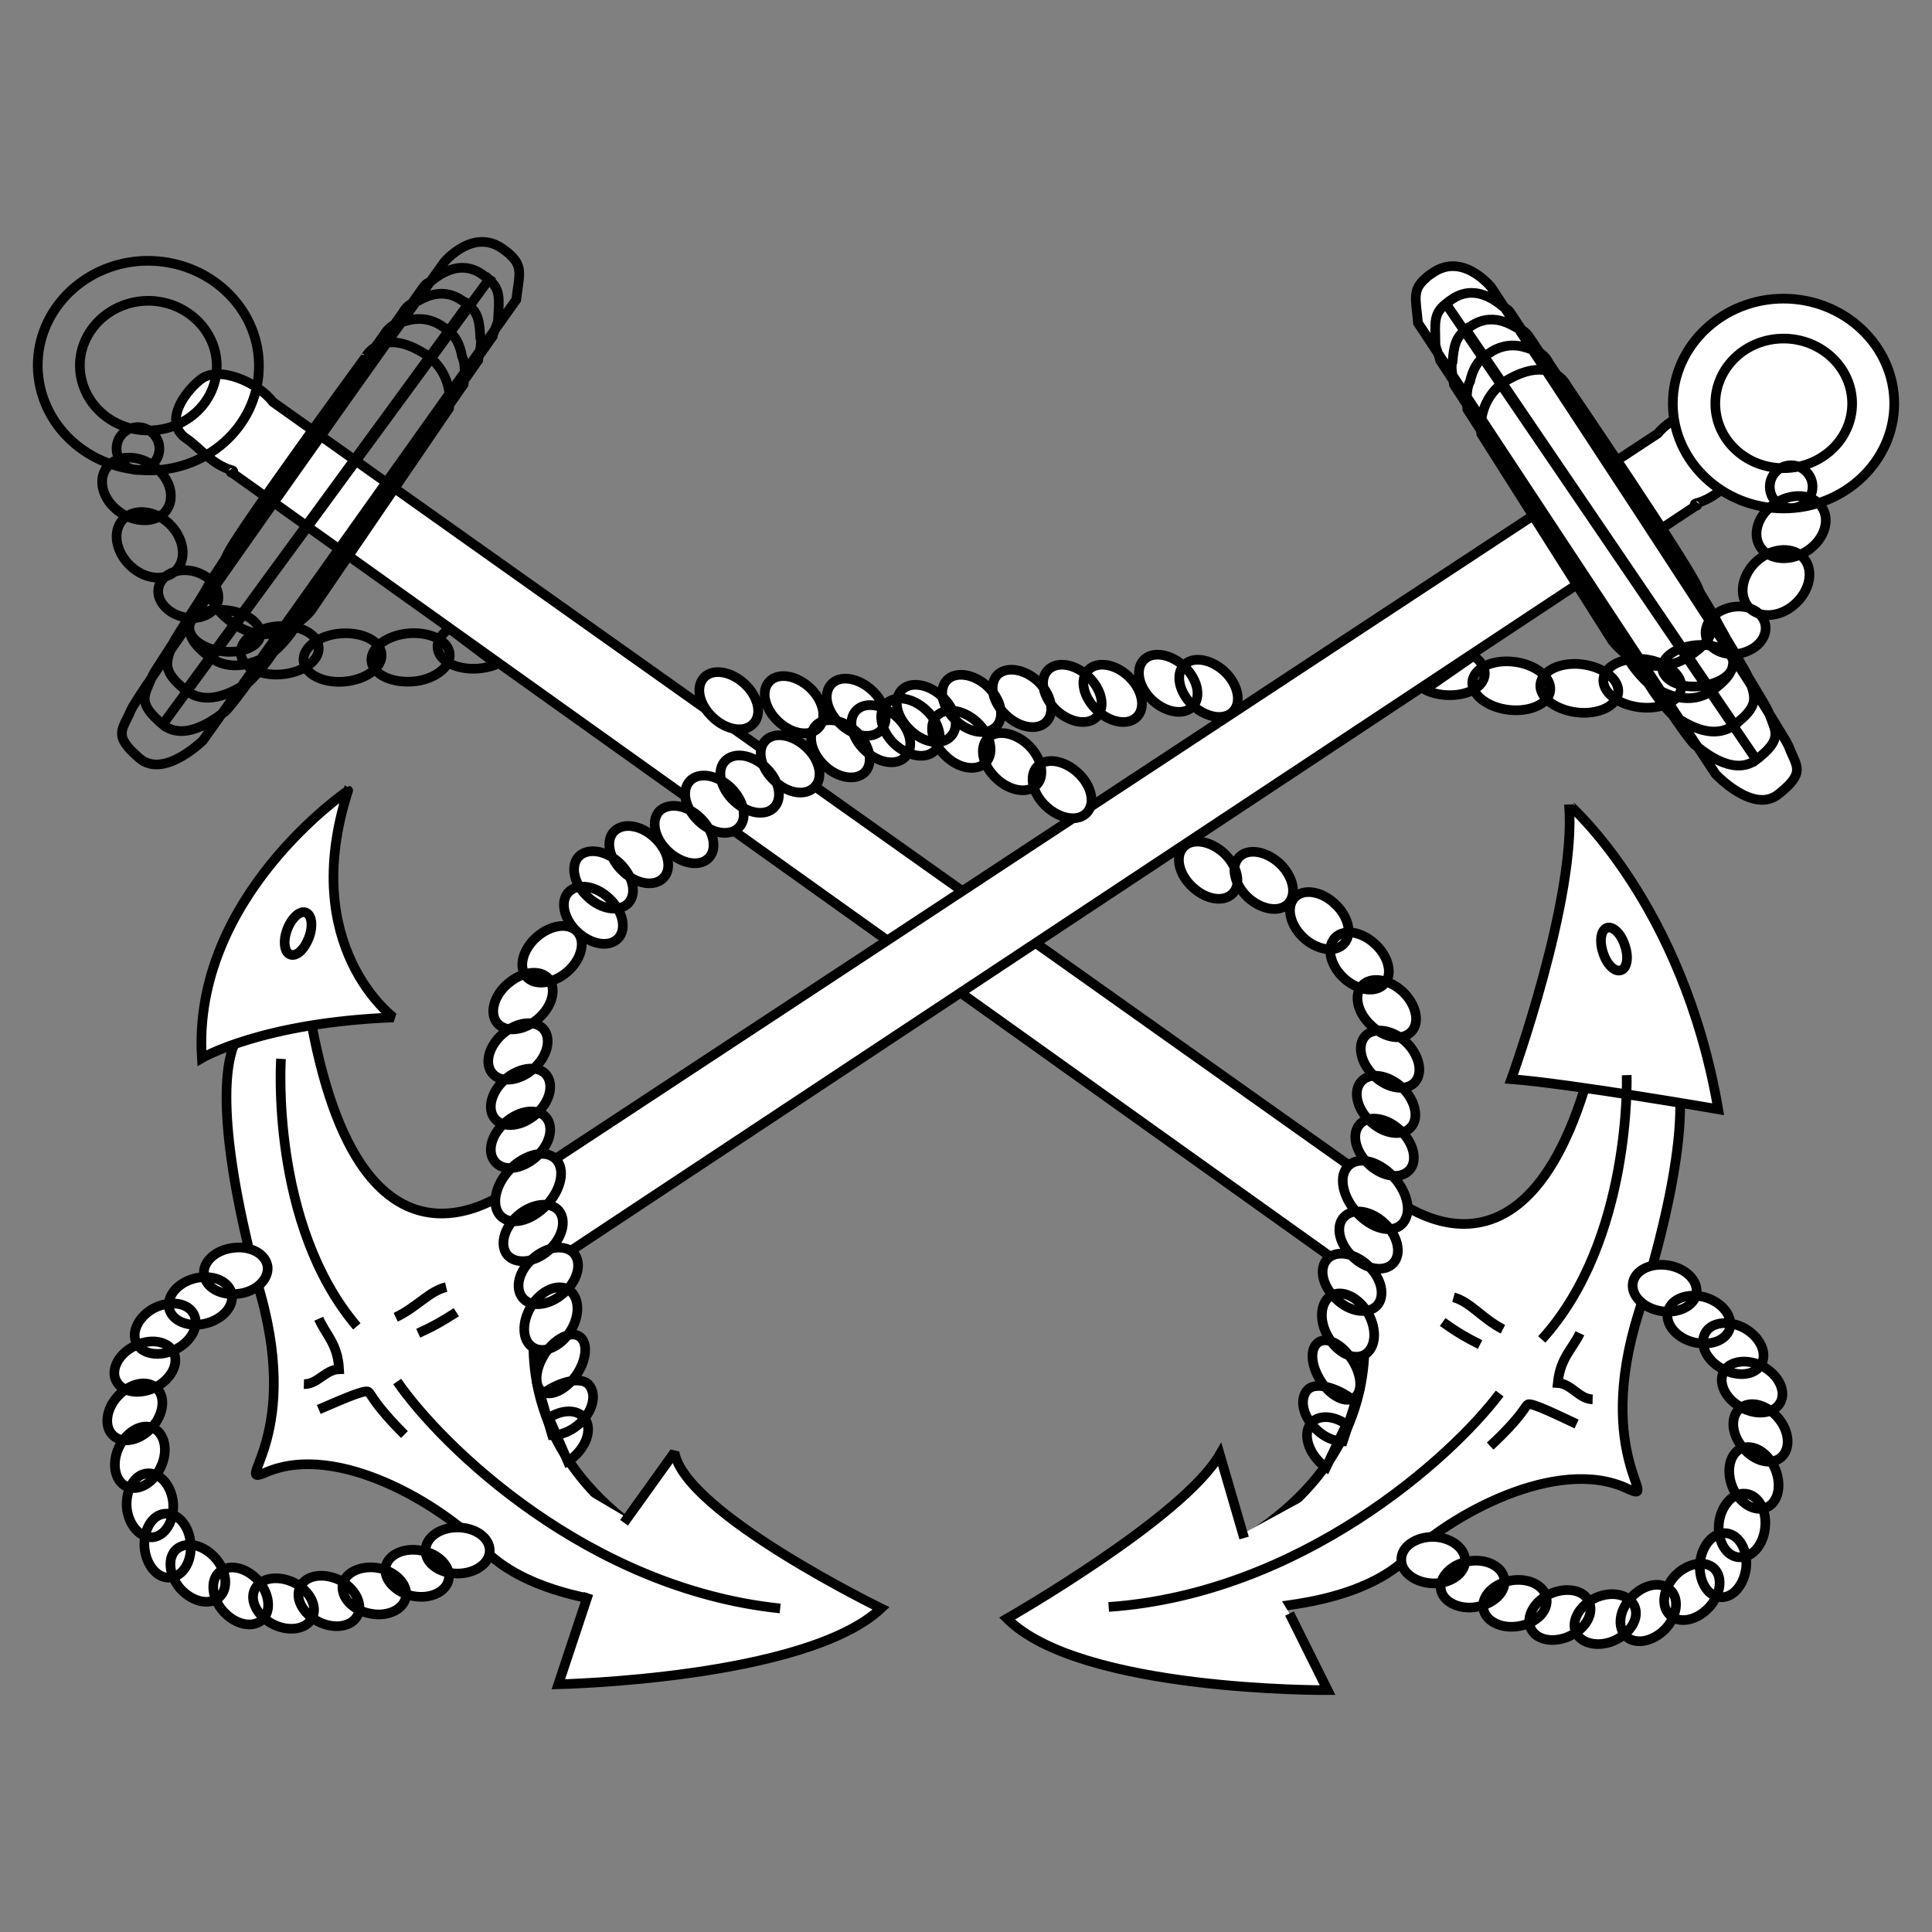 <?xml version="1.0" encoding="utf-8"?>
<!-- Generator: Adobe Illustrator 16.0.0, SVG Export Plug-In . SVG Version: 6.00 Build 0)  -->
<!DOCTYPE svg PUBLIC "-//W3C//DTD SVG 1.1//EN" "http://www.w3.org/Graphics/SVG/1.1/DTD/svg11.dtd">
<svg version="1.1" id="Layer_1" xmlns="http://www.w3.org/2000/svg" xmlns:xlink="http://www.w3.org/1999/xlink" x="0px" y="0px"
	 width="100px" height="100px" viewBox="0 0 100 100" enable-background="new 0 0 100 100" xml:space="preserve">
<rect x="0" y="0" width="100" height="100" fill="#808080" stroke="none"/>
<path fill="#FFFFFF" stroke="#000000" stroke-width="0.5" stroke-miterlimit="2.613" d="M86.585,54.805
	c0.714,1.596,0.582,5.637-1.767,13.135c-2.35,7.496,1.222,9.957-0.582,9.111c-3.664-1.729-9.264,1.447-11.35,3.533
	c-4.341,4.283-16.273,2.292-16.273,2.292c18.453-4.829,13.38-17.024,13.38-17.024l-58.079-41.45
	c0.094,0.188,0.244-0.019,0.113-0.057c-1.052-0.281-1.691-1.183-2.368-1.635c-1.184-0.789-0.226-2.311,0.714-3.063
	c0.939-0.751,2.969,0.132,3.758,1.165L71.46,61.475c0,0,7.835,7.572,11.235-7.703L86.585,54.805L86.585,54.805z"/>
<path fill="none" stroke="#000000" stroke-width="0.5" stroke-miterlimit="2.613" d="M7.555,22.278
	c-1.954-0.057-3.476-1.616-3.42-3.476c0.076-1.841,1.71-3.289,3.664-3.232c1.954,0.075,3.477,1.635,3.42,3.476
	C11.163,20.907,9.509,22.354,7.555,22.278L7.555,22.278z M7.499,24.345c-3.176-0.112-5.637-2.611-5.543-5.618
	c0.112-2.987,2.762-5.336,5.918-5.224c3.157,0.112,5.638,2.631,5.524,5.618C13.304,22.128,10.655,24.458,7.499,24.345L7.499,24.345z
	 M26.382,13.165c0.714,0.639,0.489,1.09,0.338,2.349L10.504,38.325c0,0-2.029,2.011-3.288,0.921
	c-1.409-1.203-0.864-1.465-0.432-2.499C7.198,35.713,23,13.56,23,13.56s1.485-1.785,3.025-0.677
	C26.157,12.977,26.289,13.071,26.382,13.165L26.382,13.165z M25.312,14.461c-0.113-0.075-0.226-0.169-0.357-0.263
	c-1.353-0.939-2.612,0.376-2.725,0.413c-0.188,0.038-0.338,0.282-0.469,0.47c-1.296,1.841-10.241,14.336-12.872,18.32
	c-0.545,0.864-0.977,1.466-1.052,1.71c-0.376,0.921-0.733,1.278,0.583,2.386L25.312,14.461L25.312,14.461z M25.312,14.461
	c-0.113-0.075-0.226-0.169-0.357-0.263c-1.353-0.939-2.612,0.376-2.725,0.413c-0.188,0.038-0.338,0.282-0.469,0.47
	c-1.296,1.841-10.241,14.336-12.872,18.32c-0.545,0.864-0.977,1.466-1.052,1.71c-0.376,0.921-0.733,1.278,0.583,2.386
	 M25.312,14.461c0.601,0.545,0.526,0.977,0.47,2.03c0.057,0.112-0.264,0.751-0.282,0.92l-12.721,18c0,0-0.996,1.372-1.184,1.466
	c-0.188,0.094-1.954,1.635-3.175,0.62L25.312,14.461L25.312,14.461z M25.312,14.461c0.601,0.545,0.526,0.977,0.47,2.03
	c0.057,0.112-0.264,0.751-0.282,0.92l-12.721,18c0,0-0.996,1.372-1.184,1.466c-0.188,0.094-1.954,1.635-3.175,0.62 M24.221,15.758
	c-0.112-0.075-0.206-0.15-0.338-0.225c-1.165-0.789-2.217,0.075-2.423,0.131c-0.357,0.076-0.564,0.432-0.639,0.564
	c-0.883,1.221-9.076,12.608-10.973,15.596c-0.432,0.751-0.864,1.315-0.958,1.653c-0.3,0.808-0.507,1.278,0.733,2.255L24.221,15.758
	L24.221,15.758z M24.221,15.758c-0.112-0.075-0.206-0.15-0.338-0.225c-1.165-0.789-2.217,0.075-2.423,0.131
	c-0.357,0.076-0.564,0.432-0.639,0.564c-0.883,1.221-9.076,12.608-10.973,15.596c-0.432,0.751-0.864,1.315-0.958,1.653
	c-0.3,0.808-0.507,1.278,0.733,2.255 M24.221,15.758c0.526,0.433,0.602,0.846,0.639,1.729c0.113,0.226-0.075,0.827-0.113,1.165
	l-10.86,15.483c0,0-0.827,1.127-1.221,1.315c-0.357,0.169-1.86,1.221-3.044,0.282L24.221,15.758L24.221,15.758z M24.221,15.758
	c0.526,0.433,0.602,0.846,0.639,1.729c0.113,0.226-0.075,0.827-0.113,1.165l-10.86,15.483c0,0-0.827,1.127-1.221,1.315
	c-0.357,0.169-1.86,1.221-3.044,0.282 M10.824,33.985c1.128,0.864,2.368,0.281,2.913,0.037c0.602-0.282,1.259-1.165,1.259-1.165
	l9-12.965c0.075-0.507,0.094-1.089-0.075-1.428c-0.132-0.695-0.357-1.09-0.79-1.409c-0.093-0.075-0.206-0.132-0.3-0.207
	c-0.996-0.62-1.823-0.206-2.142-0.15c-0.544,0.131-0.789,0.601-0.827,0.658c-0.432,0.62-7.892,10.898-9.057,12.909
	c-0.319,0.62-0.733,1.146-0.864,1.578C9.697,32.556,9.659,33.101,10.824,33.985L10.824,33.985z M22.042,18.351
	c0.639,0.413,1.391,1.353,1.203,2.781l-7.141,10.467c0,0-1.785,2.273-4.077,0.638c-2.048-1.484-0.695-2.518-0.263-3.532
	c0.433-1.034,7.141-10.203,7.141-10.203S19.731,16.848,22.042,18.351 M7.104,24.326c-0.62-0.019-1.089-0.526-1.071-1.146
	c0.019-0.601,0.526-1.09,1.146-1.071c0.601,0.019,1.089,0.544,1.071,1.146C8.231,23.875,7.705,24.345,7.104,24.326L7.104,24.326z
	 M8.588,26.45c0.507-0.658,0.245-1.672-0.602-2.311c-0.827-0.621-1.936-0.602-2.443,0.038c-0.507,0.639-0.244,1.672,0.602,2.292
	C6.972,27.088,8.081,27.088,8.588,26.45L8.588,26.45z M11.163,31.41c0.357-0.601,0.019-1.353-0.77-1.709
	c-0.771-0.357-1.691-0.188-2.067,0.414c-0.357,0.582,0,1.333,0.771,1.69C9.885,32.162,10.806,31.993,11.163,31.41L11.163,31.41z
	 M9.039,29.588c0.62-0.527,0.545-1.598-0.169-2.368c-0.714-0.771-1.804-0.939-2.424-0.413c-0.62,0.544-0.525,1.597,0.188,2.367
	C7.347,29.944,8.419,30.132,9.039,29.588L9.039,29.588z M12.516,34.06c-0.263-0.658,0.394-1.372,1.484-1.597
	c1.09-0.207,2.18,0.132,2.442,0.808c0.263,0.657-0.395,1.353-1.484,1.578C13.869,35.075,12.779,34.717,12.516,34.06L12.516,34.06z
	 M13.323,33.233c0.414-0.507,0-1.184-0.92-1.503c-0.939-0.319-2.029-0.169-2.443,0.338c-0.413,0.507,0,1.184,0.921,1.503
	C11.802,33.89,12.891,33.74,13.323,33.233L13.323,33.233z M15.766,34.436c-0.263-0.658,0.395-1.372,1.484-1.597
	c1.089-0.207,2.18,0.131,2.443,0.789c0.263,0.658-0.395,1.371-1.484,1.597C17.119,35.45,16.029,35.093,15.766,34.436L15.766,34.436z
	 M19.28,34.436c-0.263-0.658,0.414-1.372,1.484-1.597c1.09-0.226,2.198,0.131,2.461,0.789c0.263,0.658-0.414,1.371-1.484,1.597
	C20.651,35.431,19.562,35.093,19.28,34.436L19.28,34.436z M25.706,34.379c-0.169,0.075-0.357,0.131-0.545,0.168
	c-1.09,0.226-2.199-0.131-2.461-0.789c-0.169-0.432,0.075-0.902,0.564-1.221L25.706,34.379L25.706,34.379z"/>
<path fill="#FFFFFF" stroke="#000000" stroke-width="0.5" stroke-miterlimit="2.613" d="M12.196,53.9
	c-0.771,1.561-0.771,5.6,1.315,13.173c2.085,7.573-1.579,9.921,0.263,9.132c3.721-1.598,9.188,1.768,11.218,3.927
	c4.171,4.437,16.178,2.856,16.178,2.856C22.906,77.52,28.374,65.514,28.374,65.514l59.508-39.403
	c-0.112,0.188-0.243-0.019-0.112-0.056c1.051-0.263,1.729-1.128,2.424-1.56c1.203-0.733,0.301-2.311-0.619-3.082
	c-0.902-0.789-2.971,0.038-3.777,1.033L27.078,61.079c0,0-8.099,7.31-10.955-8.099L12.196,53.9L12.196,53.9z"/>
<path fill="#FFFFFF" stroke="#000000" stroke-width="0.5" stroke-miterlimit="2.613" d="M73.809,14.386
	c-0.732,0.621-0.525,1.071-0.414,2.33l15.408,23.356c0,0,1.954,2.086,3.25,1.034c1.447-1.146,0.922-1.428,0.527-2.48
	c-0.396-1.034-15.391-23.751-15.391-23.751s-1.445-1.823-3.006-0.771C74.033,14.199,73.902,14.292,73.809,14.386L73.809,14.386z
	 M74.842,15.721c0.112-0.094,0.227-0.169,0.356-0.263c1.372-0.883,2.61,0.47,2.725,0.507c0.17,0.038,0.302,0.3,0.433,0.488
	c1.24,1.879,9.732,14.675,12.232,18.753c0.525,0.883,0.921,1.503,0.995,1.766c0.338,0.92,0.694,1.296-0.676,2.349L74.842,15.721
	L74.842,15.721z M74.842,15.721c0.112-0.094,0.227-0.169,0.356-0.263c1.372-0.883,2.61,0.47,2.725,0.507
	c0.17,0.038,0.302,0.3,0.433,0.488c1.24,1.879,9.732,14.675,12.232,18.753c0.525,0.883,0.921,1.503,0.995,1.766
	c0.338,0.92,0.694,1.296-0.676,2.349 M74.842,15.721c-0.639,0.507-0.564,0.939-0.545,2.011c-0.056,0.112,0.227,0.751,0.244,0.92
	l12.081,18.434c0,0,0.959,1.409,1.147,1.503c0.168,0.094,1.877,1.691,3.138,0.733L74.842,15.721L74.842,15.721z M74.842,15.721
	c-0.639,0.507-0.564,0.939-0.545,2.011c-0.056,0.112,0.227,0.751,0.244,0.92l12.081,18.434c0,0,0.959,1.409,1.147,1.503
	c0.168,0.094,1.877,1.691,3.138,0.733 M75.875,17.055c0.113-0.075,0.227-0.15,0.338-0.226c1.203-0.733,2.219,0.151,2.441,0.207
	c0.357,0.094,0.527,0.469,0.621,0.582c0.826,1.259,8.605,12.928,10.41,15.99c0.414,0.752,0.808,1.334,0.901,1.691
	c0.282,0.808,0.45,1.277-0.81,2.217L75.875,17.055L75.875,17.055z M75.875,17.055c0.113-0.075,0.227-0.15,0.338-0.226
	c1.203-0.733,2.219,0.151,2.441,0.207c0.357,0.094,0.527,0.469,0.621,0.582c0.826,1.259,8.605,12.928,10.41,15.99
	c0.414,0.752,0.808,1.334,0.901,1.691c0.282,0.808,0.45,1.277-0.81,2.217 M75.875,17.055c-0.525,0.414-0.62,0.808-0.695,1.691
	c-0.111,0.226,0.038,0.827,0.075,1.165L85.57,35.769c0,0,0.789,1.165,1.166,1.354c0.355,0.188,1.822,1.296,3.043,0.395
	L75.875,17.055L75.875,17.055z M75.875,17.055c-0.525,0.414-0.62,0.808-0.695,1.691c-0.111,0.226,0.038,0.827,0.075,1.165
	L85.57,35.769c0,0,0.789,1.165,1.166,1.354c0.355,0.188,1.822,1.296,3.043,0.395 M88.634,35.732
	c-1.165,0.827-2.387,0.188-2.913-0.075c-0.582-0.301-1.221-1.203-1.221-1.203l-8.55-13.266c-0.038-0.507-0.056-1.09,0.132-1.428
	c0.168-0.695,0.395-1.071,0.845-1.391c0.095-0.056,0.207-0.112,0.302-0.188c1.015-0.583,1.822-0.15,2.16-0.056
	c0.525,0.131,0.752,0.601,0.789,0.676c0.413,0.62,7.518,11.161,8.606,13.209c0.301,0.62,0.694,1.165,0.807,1.616
	C89.816,34.341,89.816,34.886,88.634,35.732L88.634,35.732z M92.316,24.232c1.953,0,3.551-1.484,3.551-3.345
	c0-1.86-1.598-3.363-3.551-3.363c-1.955,0-3.532,1.503-3.532,3.363C88.784,22.748,90.361,24.232,92.316,24.232L92.316,24.232z
	 M92.316,26.318c3.156,0,5.729-2.443,5.729-5.431c0-2.987-2.573-5.43-5.729-5.43c-3.157,0-5.731,2.443-5.731,5.43
	C86.585,23.875,89.159,26.318,92.316,26.318L92.316,26.318z M77.96,19.704c-0.655,0.395-1.427,1.315-1.295,2.743l6.782,10.71
	c0,0,1.691,2.349,4.039,0.77c2.104-1.39,0.789-2.479,0.396-3.513C87.486,29.362,81.1,19.967,81.1,19.967S80.328,18.295,77.96,19.704
	L77.96,19.704z M92.71,26.299c0.603,0,1.108-0.488,1.108-1.109c0-0.601-0.506-1.108-1.108-1.108c-0.619,0-1.106,0.507-1.106,1.108
	C91.604,25.811,92.091,26.299,92.71,26.299L92.71,26.299z M91.15,28.366c-0.488-0.657-0.188-1.691,0.677-2.273
	c0.864-0.602,1.954-0.545,2.442,0.113s0.188,1.672-0.677,2.273S91.641,29.024,91.15,28.366L91.15,28.366z M88.408,33.233
	c-0.34-0.602,0.019-1.353,0.826-1.691c0.789-0.319,1.69-0.112,2.029,0.489c0.338,0.601-0.02,1.353-0.809,1.672
	C89.667,34.041,88.746,33.815,88.408,33.233L88.408,33.233z M90.588,31.504c-0.602-0.563-0.488-1.616,0.244-2.368
	c0.751-0.751,1.842-0.883,2.441-0.337c0.603,0.563,0.488,1.616-0.262,2.367C92.277,31.917,91.188,32.049,90.588,31.504
	L90.588,31.504z M86.961,35.845c0.282-0.658-0.357-1.391-1.428-1.654c-1.071-0.263-2.182,0.057-2.48,0.714
	c-0.281,0.639,0.356,1.391,1.428,1.635C85.57,36.803,86.68,36.483,86.961,35.845L86.961,35.845z M86.189,34.98
	c-0.412-0.526,0.039-1.184,0.959-1.466c0.938-0.282,2.029-0.094,2.425,0.413c0.395,0.526-0.038,1.184-0.978,1.466
	C87.676,35.694,86.585,35.506,86.189,34.98L86.189,34.98z M83.691,36.107c0.301-0.657-0.34-1.39-1.428-1.653
	c-1.07-0.263-2.181,0.056-2.463,0.714c-0.301,0.639,0.338,1.372,1.428,1.635C82.301,37.066,83.409,36.747,83.691,36.107
	L83.691,36.107z M80.178,35.977c0.282-0.658-0.357-1.391-1.429-1.654c-1.089-0.263-2.179,0.057-2.479,0.714
	c-0.281,0.639,0.357,1.372,1.429,1.635C78.787,36.934,79.896,36.615,80.178,35.977L80.178,35.977z M73.752,35.694
	c0.168,0.094,0.355,0.15,0.563,0.207c1.07,0.244,2.181-0.076,2.463-0.714c0.205-0.432-0.021-0.902-0.51-1.24L73.752,35.694
	L73.752,35.694z"/>
<path fill="#FFFFFF" stroke="#000000" stroke-width="0.5" stroke-miterlimit="2.613" d="M74.146,81.955
	c-0.922-0.037-1.653-0.602-1.615-1.26c0.018-0.657,0.77-1.164,1.689-1.146c0.92,0.038,1.635,0.603,1.616,1.259
	C75.818,81.467,75.048,81.993,74.146,81.955L74.146,81.955z M76.42,83.176c-0.902,0.15-1.729-0.262-1.842-0.902
	c-0.094-0.656,0.546-1.313,1.445-1.465c0.922-0.149,1.729,0.265,1.843,0.922C77.979,82.387,77.322,83.025,76.42,83.176L76.42,83.176
	z M78.6,84.172c-0.901,0.151-1.729-0.263-1.822-0.92c-0.111-0.641,0.546-1.297,1.447-1.447c0.9-0.149,1.729,0.264,1.821,0.922
	C80.158,83.383,79.52,84.021,78.6,84.172L78.6,84.172z M81.249,84.68c-0.847,0.396-1.748,0.206-2.013-0.395
	c-0.279-0.602,0.171-1.409,0.998-1.785c0.845-0.376,1.746-0.207,2.01,0.395C82.525,83.516,82.076,84.305,81.249,84.68L81.249,84.68z
	 M83.579,84.905c-0.827,0.376-1.729,0.188-2.013-0.413c-0.262-0.602,0.188-1.393,1.016-1.785c0.827-0.376,1.729-0.188,2.012,0.413
	C84.875,83.723,84.425,84.51,83.579,84.905L83.579,84.905z M86.189,84.323c-0.639,0.657-1.539,0.827-2.028,0.375
	c-0.47-0.47-0.356-1.372,0.282-2.028c0.639-0.677,1.541-0.847,2.011-0.377C86.941,82.744,86.811,83.665,86.189,84.323L86.189,84.323
	z M88.445,83.214c-0.639,0.677-1.541,0.847-2.012,0.376c-0.488-0.451-0.355-1.354,0.265-2.029c0.639-0.658,1.54-0.826,2.028-0.375
	C89.197,81.654,89.064,82.557,88.445,83.214L88.445,83.214z M90.38,81.146c-0.112,0.92-0.713,1.598-1.371,1.522
	c-0.657-0.076-1.108-0.885-1.015-1.786c0.094-0.921,0.714-1.598,1.373-1.521C90.023,79.438,90.475,80.245,90.38,81.146L90.38,81.146
	z M91.357,79.1c-0.094,0.901-0.715,1.578-1.371,1.502c-0.657-0.056-1.108-0.863-1.016-1.766c0.113-0.92,0.732-1.597,1.391-1.521
	C91.021,77.389,91.471,78.178,91.357,79.1L91.357,79.1z M91.884,76.036c0.357,0.846,0.149,1.747-0.45,1.991
	c-0.621,0.264-1.408-0.226-1.767-1.07c-0.338-0.846-0.132-1.729,0.47-1.992C90.757,74.721,91.527,75.189,91.884,76.036
	L91.884,76.036z M92.033,73.387c0.604,0.715,0.658,1.616,0.15,2.049c-0.507,0.433-1.39,0.207-1.973-0.508
	c-0.602-0.695-0.658-1.615-0.15-2.029C90.568,72.467,91.451,72.691,92.033,73.387L92.033,73.387z M91.264,70.736
	c0.809,0.451,1.203,1.279,0.885,1.861c-0.32,0.582-1.24,0.694-2.029,0.243c-0.809-0.432-1.203-1.259-0.901-1.841
	C89.535,70.418,90.456,70.305,91.264,70.736L91.264,70.736z M90.287,68.745c0.809,0.452,1.201,1.278,0.883,1.86
	s-1.221,0.694-2.029,0.244c-0.809-0.433-1.203-1.259-0.883-1.842C88.559,68.427,89.479,68.313,90.287,68.745L90.287,68.745z
	 M88.258,67.148c0.883,0.263,1.446,0.978,1.277,1.615c-0.188,0.639-1.053,0.939-1.936,0.695c-0.884-0.244-1.445-0.977-1.26-1.616
	C86.527,67.205,87.375,66.904,88.258,67.148L88.258,67.148z M86.359,65.495c0.902,0.149,1.561,0.808,1.447,1.466
	c-0.113,0.639-0.939,1.053-1.842,0.9c-0.902-0.148-1.561-0.807-1.447-1.465C84.631,65.739,85.458,65.345,86.359,65.495
	L86.359,65.495z M71.646,50.934c-0.451,0.488-1.391,0.338-2.104-0.32c-0.694-0.658-0.901-1.578-0.451-2.066
	c0.451-0.488,1.39-0.338,2.087,0.32C71.893,49.524,72.1,50.463,71.646,50.934L71.646,50.934z M73.057,53.395
	c-0.451,0.488-1.391,0.356-2.086-0.319c-0.714-0.657-0.921-1.578-0.47-2.066c0.451-0.487,1.392-0.338,2.104,0.32
	C73.301,51.984,73.508,52.925,73.057,53.395L73.057,53.395z M73.227,56.025c-0.451,0.47-1.392,0.338-2.086-0.32
	c-0.715-0.657-0.92-1.598-0.471-2.086c0.452-0.469,1.391-0.337,2.105,0.318C73.471,54.615,73.677,55.536,73.227,56.025
	L73.227,56.025z M73.02,58.355c-0.451,0.487-1.392,0.355-2.104-0.32c-0.694-0.657-0.901-1.578-0.45-2.066
	c0.45-0.488,1.391-0.339,2.104,0.318C73.264,56.945,73.471,57.885,73.02,58.355L73.02,58.355z M72.943,60.572
	c-0.45,0.486-1.392,0.355-2.104-0.319c-0.694-0.658-0.901-1.579-0.45-2.067c0.45-0.487,1.391-0.338,2.086,0.319
	C73.188,59.162,73.395,60.104,72.943,60.572L72.943,60.572z M72.775,63.033c-0.282,0.732-1.224,0.789-2.105,0.132
	c-0.883-0.658-1.372-1.785-1.089-2.499c0.3-0.732,1.237-0.789,2.123-0.131C72.587,61.191,73.075,62.318,72.775,63.033L72.775,63.033
	z M72.117,65.382c-0.451,0.488-1.393,0.338-2.086-0.319c-0.715-0.656-0.922-1.597-0.469-2.065c0.449-0.489,1.39-0.356,2.104,0.319
	C72.359,63.973,72.566,64.895,72.117,65.382L72.117,65.382z M71.271,67.58c-0.453,0.47-1.41,0.339-2.105-0.338
	c-0.713-0.657-0.92-1.578-0.469-2.066c0.449-0.488,1.39-0.339,2.104,0.319C71.516,66.152,71.723,67.092,71.271,67.58L71.271,67.58z
	 M70.633,70.118c-0.564,0.317-1.429-0.095-1.896-0.94c-0.489-0.846-0.396-1.785,0.168-2.123c0.582-0.318,1.429,0.096,1.916,0.939
	C71.29,68.839,71.216,69.779,70.633,70.118L70.633,70.118z M70.182,72.277c-0.375,0.396-1.146,0.113-1.709-0.639
	c-0.563-0.771-0.716-1.69-0.32-2.086c0.375-0.395,1.146-0.111,1.711,0.657C70.426,70.963,70.576,71.884,70.182,72.277L70.182,72.277
	z M69.505,74.607c-0.432,0-0.938-0.207-1.353-0.601c-0.715-0.657-0.92-1.598-0.471-2.067c0.451-0.488,1.768-0.019,2.48,0.64
	L69.505,74.607L69.505,74.607z M68.643,75.941c-0.115-0.074-0.209-0.149-0.303-0.226c-0.695-0.676-0.9-1.597-0.449-2.086
	c0.394-0.413,1.146-0.356,1.803,0.095L68.643,75.941L68.643,75.941z M77.622,72.128c-2.479,3.308-10.296,10.354-20.237,11.048
	 M84.198,55.648c0,0,0.282,8.55-4.396,13.68 M75.236,67.148c0.883,0.244,1.465,1.09,2.555,1.653 M74.673,68.427
	c0.677,0.488,1.185,0.789,1.935,1.165 M82.434,72.43c-0.716-0.02-1.09-0.81-1.805-0.847c0.133-1.297,0.751-1.747,1.146-2.574
	 M81.605,73.706c-0.771-0.356-2.312-1.127-2.519-1.015c-0.188,0.132-0.28,0.602-1.954,2.16 M88.934,57.415
	c0,0-7.703-1.334-10.709-1.56c0,0,3.399-9.396,2.986-14.206C81.211,41.651,87.093,46.724,88.934,57.415L88.934,57.415z
	 M66.743,83.516l1.973,3.965c0,0-12.796,0.094-16.591-3.703c0,0,9.131-5.223,11.01-8.492l1.26,4.322 M83.898,50.219
	c-0.319,0.113-0.733-0.301-0.922-0.902c-0.207-0.62-0.111-1.184,0.207-1.296c0.319-0.094,0.732,0.32,0.92,0.921
	C84.313,49.542,84.218,50.125,83.898,50.219L83.898,50.219z M69.563,48.847c-0.451,0.489-1.392,0.338-2.104-0.319
	c-0.694-0.658-0.901-1.579-0.451-2.067c0.451-0.488,1.392-0.338,2.086,0.32C69.807,47.438,70.014,48.359,69.563,48.847
	L69.563,48.847z M66.686,46.762c-0.449,0.488-1.39,0.338-2.104-0.319c-0.695-0.658-0.9-1.597-0.451-2.067
	c0.451-0.488,1.391-0.338,2.104,0.319C66.932,45.353,67.139,46.273,66.686,46.762L66.686,46.762z M63.813,46.235
	c-0.451,0.489-1.391,0.338-2.086-0.319c-0.715-0.658-0.92-1.578-0.471-2.067c0.451-0.489,1.391-0.338,2.104,0.319
	C64.057,44.826,64.264,45.766,63.813,46.235L63.813,46.235z M53.666,40.617c-0.451,0.489-1.393,0.338-2.087-0.319
	c-0.713-0.658-0.92-1.579-0.47-2.067c0.451-0.489,1.391-0.338,2.104,0.319C53.909,39.208,54.116,40.147,53.666,40.617L53.666,40.617
	z M51.034,39.453c-0.45,0.488-1.389,0.356-2.084-0.32c-0.715-0.658-0.921-1.578-0.471-2.067c0.452-0.489,1.392-0.338,2.105,0.32
	C51.279,38.043,51.484,38.982,51.034,39.453L51.034,39.453z M48.404,38.832c-0.451,0.489-1.39,0.338-2.104-0.319
	c-0.695-0.657-0.902-1.597-0.451-2.067c0.451-0.488,1.39-0.357,2.104,0.319C48.648,37.423,48.856,38.344,48.404,38.832
	L48.404,38.832z M45.605,37.799c-0.47,0.489-1.409,0.338-2.104-0.319c-0.714-0.658-0.921-1.578-0.471-2.067
	c0.452-0.488,1.392-0.337,2.105,0.32C45.849,36.39,46.056,37.31,45.605,37.799L45.605,37.799z M42.373,37.667
	c-0.451,0.489-1.391,0.338-2.085-0.319c-0.714-0.657-0.921-1.597-0.47-2.067c0.452-0.488,1.391-0.338,2.105,0.319
	C42.617,36.258,42.824,37.179,42.373,37.667L42.373,37.667z M38.99,37.461c-0.451,0.488-1.39,0.338-2.085-0.32
	c-0.714-0.658-0.92-1.578-0.47-2.066c0.451-0.489,1.39-0.338,2.104,0.319C39.253,36.051,39.46,36.991,38.99,37.461L38.99,37.461z
	 M56.258,42.064c-0.449,0.489-1.39,0.338-2.104-0.319c-0.715-0.657-0.92-1.597-0.471-2.067c0.45-0.488,1.392-0.338,2.104,0.319
	C56.502,40.655,56.709,41.576,56.258,42.064L56.258,42.064z M32.001,48.565c-0.452,0.489-1.391,0.338-2.105-0.319
	c-0.714-0.658-0.92-1.597-0.47-2.067c0.47-0.489,1.41-0.338,2.105,0.319C32.245,47.156,32.452,48.077,32.001,48.565L32.001,48.565z
	 M32.527,46.743c-0.47,0.489-1.409,0.338-2.104-0.319c-0.714-0.658-0.921-1.597-0.47-2.085c0.451-0.47,1.391-0.338,2.104,0.319
	C32.771,45.333,32.978,46.254,32.527,46.743L32.527,46.743z M34.35,45.428c-0.451,0.488-1.391,0.357-2.104-0.319
	c-0.714-0.658-0.921-1.579-0.47-2.067c0.47-0.489,1.409-0.338,2.104,0.319C34.594,44.018,34.8,44.958,34.35,45.428L34.35,45.428z
	 M36.698,44.395c-0.451,0.488-1.391,0.338-2.104-0.32c-0.714-0.658-0.92-1.597-0.47-2.085c0.47-0.47,1.409-0.338,2.104,0.319
	C36.942,42.985,37.149,43.906,36.698,44.395L36.698,44.395z M38.258,42.816c-0.451,0.488-1.391,0.356-2.104-0.32
	c-0.695-0.657-0.902-1.578-0.451-2.066c0.451-0.489,1.391-0.338,2.104,0.319C38.502,41.407,38.709,42.346,38.258,42.816
	L38.258,42.816z M40.08,41.782c-0.451,0.489-1.39,0.338-2.085-0.319c-0.714-0.658-0.92-1.597-0.47-2.067
	c0.451-0.489,1.39-0.357,2.104,0.319C40.325,40.373,40.531,41.293,40.08,41.782L40.08,41.782z M42.166,40.73
	c-0.451,0.489-1.39,0.357-2.086-0.319c-0.714-0.658-0.92-1.579-0.469-2.067c0.451-0.488,1.39-0.338,2.104,0.319
	C42.429,39.321,42.636,40.261,42.166,40.73L42.166,40.73z M44.778,39.959c-0.451,0.47-1.39,0.338-2.086-0.319
	c-0.714-0.677-0.92-1.597-0.47-2.085c0.452-0.47,1.391-0.338,2.104,0.319C45.022,38.55,45.229,39.471,44.778,39.959L44.778,39.959z
	 M46.864,39.17c-0.452,0.488-1.39,0.338-2.086-0.319c-0.713-0.658-0.921-1.597-0.469-2.067c0.45-0.488,1.39-0.338,2.104,0.319
	C47.127,37.761,47.333,38.682,46.864,39.17L46.864,39.17z M49.212,38.118c-0.451,0.489-1.391,0.357-2.085-0.319
	c-0.715-0.658-0.921-1.578-0.471-2.067c0.452-0.489,1.392-0.338,2.105,0.319C49.476,36.709,49.682,37.648,49.212,38.118
	L49.212,38.118z M51.561,37.611c-0.449,0.47-1.39,0.338-2.084-0.319c-0.714-0.676-0.921-1.597-0.469-2.085
	c0.451-0.47,1.39-0.338,2.104,0.319C51.823,36.202,52.029,37.123,51.561,37.611L51.561,37.611z M54.172,37.348
	c-0.449,0.489-1.39,0.338-2.084-0.319c-0.715-0.657-0.921-1.597-0.471-2.086c0.451-0.469,1.391-0.338,2.104,0.32
	C54.417,35.938,54.623,36.859,54.172,37.348L54.172,37.348z M56.784,37.085c-0.45,0.488-1.392,0.338-2.104-0.32
	c-0.695-0.658-0.902-1.597-0.451-2.067c0.451-0.488,1.391-0.357,2.104,0.319C57.027,35.675,57.234,36.596,56.784,37.085
	L56.784,37.085z M58.87,37.085c-0.451,0.488-1.392,0.338-2.086-0.32c-0.714-0.658-0.921-1.597-0.47-2.067
	c0.451-0.488,1.391-0.357,2.104,0.319C59.113,35.675,59.32,36.596,58.87,37.085L58.87,37.085z M61.745,36.559
	c-0.451,0.489-1.392,0.338-2.104-0.32c-0.695-0.657-0.902-1.578-0.451-2.067c0.451-0.488,1.392-0.337,2.104,0.32
	C61.988,35.15,62.195,36.07,61.745,36.559L61.745,36.559z M63.831,36.821c-0.452,0.489-1.392,0.338-2.104-0.319
	c-0.695-0.657-0.901-1.597-0.451-2.066c0.451-0.489,1.391-0.338,2.104,0.319C64.075,35.412,64.281,36.333,63.831,36.821
	L63.831,36.821z M23.677,81.447c0.921,0,1.672-0.525,1.672-1.184c0-0.677-0.751-1.203-1.672-1.203c-0.921,0-1.654,0.526-1.654,1.203
	C22.023,80.922,22.756,81.447,23.677,81.447L23.677,81.447z M21.366,82.611c0.902,0.171,1.729-0.206,1.86-0.862
	c0.132-0.64-0.489-1.315-1.391-1.485c-0.901-0.188-1.747,0.188-1.879,0.846C19.843,81.749,20.464,82.425,21.366,82.611
	L21.366,82.611z M19.148,83.516c0.883,0.188,1.729-0.188,1.86-0.846c0.132-0.64-0.507-1.314-1.39-1.504
	c-0.902-0.169-1.748,0.207-1.879,0.846C17.626,82.67,18.247,83.345,19.148,83.516L19.148,83.516z M16.499,83.947
	c0.808,0.395,1.71,0.263,2.01-0.338c0.301-0.584-0.131-1.41-0.939-1.824c-0.827-0.395-1.728-0.264-2.029,0.339
	S15.672,83.533,16.499,83.947L16.499,83.947z M14.15,84.079c0.808,0.396,1.71,0.263,2.011-0.339c0.3-0.602-0.132-1.409-0.939-1.822
	c-0.827-0.396-1.729-0.264-2.029,0.338C12.891,82.839,13.323,83.665,14.15,84.079L14.15,84.079z M11.558,83.402
	c0.62,0.693,1.503,0.883,2.01,0.449c0.489-0.449,0.395-1.353-0.206-2.047c-0.62-0.677-1.503-0.884-2.011-0.433
	C10.862,81.805,10.956,82.727,11.558,83.402L11.558,83.402z M9.339,82.236c0.621,0.678,1.503,0.884,2.011,0.434
	c0.489-0.434,0.395-1.354-0.206-2.029c-0.621-0.695-1.503-0.884-2.011-0.451C8.645,80.62,8.739,81.541,9.339,82.236L9.339,82.236z
	 M7.48,80.095c0.075,0.902,0.657,1.616,1.315,1.561c0.677-0.056,1.146-0.827,1.071-1.747c-0.057-0.922-0.658-1.616-1.315-1.561
	C7.893,78.385,7.405,79.174,7.48,80.095L7.48,80.095z M6.559,78.01c0.076,0.901,0.677,1.598,1.334,1.561
	c0.658-0.057,1.127-0.848,1.071-1.748C8.889,76.9,8.288,76.206,7.63,76.262C6.972,76.3,6.502,77.089,6.559,78.01L6.559,78.01z
	 M6.146,74.928c-0.375,0.826-0.207,1.729,0.395,2.012c0.602,0.281,1.409-0.17,1.785-1.016c0.395-0.826,0.207-1.729-0.395-2.011
	C7.329,73.648,6.54,74.102,6.146,74.928L6.146,74.928z M6.089,72.277c-0.62,0.677-0.714,1.599-0.226,2.029
	c0.489,0.451,1.391,0.264,2.01-0.432c0.602-0.677,0.714-1.579,0.225-2.03C7.593,71.396,6.709,71.602,6.089,72.277L6.089,72.277z
	 M6.972,69.666c-0.827,0.395-1.259,1.223-0.958,1.804c0.301,0.603,1.202,0.753,2.029,0.339c0.808-0.412,1.24-1.222,0.94-1.822
	C8.682,69.402,7.78,69.254,6.972,69.666L6.972,69.666z M8.006,67.693c-0.808,0.412-1.24,1.24-0.939,1.822
	c0.282,0.603,1.202,0.732,2.011,0.338c0.827-0.412,1.258-1.222,0.958-1.821C9.734,67.43,8.833,67.299,8.006,67.693L8.006,67.693z
	 M10.073,66.171c-0.883,0.226-1.466,0.921-1.315,1.579c0.169,0.639,1.015,0.977,1.898,0.751c0.902-0.226,1.484-0.921,1.334-1.56
	C11.82,66.284,10.975,65.945,10.073,66.171L10.073,66.171z M12.046,64.593c-0.921,0.112-1.579,0.752-1.484,1.392
	c0.075,0.656,0.883,1.107,1.804,0.978c0.902-0.112,1.56-0.752,1.484-1.409C13.755,64.895,12.948,64.462,12.046,64.593L12.046,64.593
	z M30.46,82.48l-1.56,4.697c0,0,12.796-0.263,16.705-3.927c0,0-10.185-4.961-10.692-8.081l-2.612,3.646 M27.247,50.557
	c0.432,0.489,1.39,0.375,2.123-0.263c0.714-0.62,0.958-1.541,0.526-2.048s-1.371-0.395-2.104,0.244
	C27.059,49.129,26.815,50.05,27.247,50.557L27.247,50.557z M25.744,52.962c0.451,0.508,1.39,0.396,2.123-0.244
	c0.733-0.639,0.958-1.56,0.526-2.067c-0.432-0.487-1.372-0.375-2.104,0.264C25.556,51.534,25.312,52.455,25.744,52.962
	L25.744,52.962z M25.5,55.574c0.432,0.488,1.372,0.395,2.104-0.244c0.733-0.641,0.959-1.561,0.526-2.066
	c-0.432-0.488-1.372-0.377-2.104,0.243C25.292,54.146,25.048,55.066,25.5,55.574L25.5,55.574z M25.631,57.923
	c0.432,0.488,1.372,0.396,2.105-0.243c0.732-0.64,0.958-1.561,0.525-2.068c-0.432-0.487-1.371-0.375-2.104,0.244
	C25.424,56.495,25.18,57.415,25.631,57.923L25.631,57.923z M25.631,60.141c0.432,0.508,1.372,0.396,2.105-0.244
	c0.732-0.64,0.958-1.561,0.525-2.067c-0.432-0.487-1.371-0.375-2.104,0.264C25.424,58.712,25.18,59.633,25.631,60.141L25.631,60.141
	z M25.706,62.602c0.263,0.732,1.203,0.826,2.104,0.188c0.902-0.62,1.428-1.729,1.165-2.462c-0.263-0.731-1.203-0.808-2.124-0.188
	C25.95,60.76,25.443,61.868,25.706,62.602L25.706,62.602z M26.27,64.969c0.432,0.489,1.391,0.396,2.124-0.244
	c0.714-0.639,0.958-1.56,0.526-2.066c-0.432-0.488-1.372-0.375-2.104,0.244C26.082,63.54,25.838,64.462,26.27,64.969L26.27,64.969z
	 M27.059,67.186c0.432,0.51,1.372,0.396,2.104-0.244c0.733-0.639,0.978-1.56,0.545-2.065c-0.451-0.487-1.391-0.376-2.124,0.263
	C26.852,65.758,26.627,66.68,27.059,67.186L27.059,67.186z M27.585,69.741c0.564,0.356,1.447-0.037,1.954-0.864
	c0.508-0.827,0.451-1.766-0.113-2.123c-0.563-0.339-1.428,0.037-1.935,0.864C26.984,68.445,27.021,69.402,27.585,69.741
	L27.585,69.741z M27.961,71.939c0.375,0.396,1.146,0.131,1.748-0.602c0.583-0.732,0.752-1.652,0.395-2.066
	c-0.376-0.414-1.146-0.15-1.748,0.582C27.773,70.605,27.604,71.527,27.961,71.939L27.961,71.939z M28.581,74.288
	c0.433,0,0.94-0.188,1.372-0.563c0.733-0.638,0.958-1.559,0.526-2.047c-0.432-0.508-1.766-0.076-2.499,0.563L28.581,74.288
	L28.581,74.288z M29.389,75.643c0.112-0.057,0.207-0.133,0.301-0.227c0.732-0.639,0.977-1.561,0.526-2.048
	c-0.376-0.433-1.128-0.414-1.804,0.019L29.389,75.643L29.389,75.643z M20.558,71.508c2.349,3.401,9.903,10.71,19.823,11.744
	 M14.544,54.805c0,0-0.583,8.549,3.927,13.848 M23.094,66.622c-0.883,0.207-1.503,1.034-2.612,1.56 M23.62,67.919
	c-0.695,0.451-1.221,0.752-1.973,1.09 M15.729,71.641c0.714,0.019,1.109-0.752,1.823-0.771c-0.075-1.314-0.677-1.768-1.052-2.612
	 M16.499,72.954c0.808-0.338,2.349-1.052,2.556-0.92c0.187,0.132,0.263,0.601,1.879,2.218 M10.448,54.766
	c0,0,3.119-1.841,9.921-2.104c0,0-4.96-3.646-2.349-11.744C18.021,40.918,9.922,46.404,10.448,54.766L10.448,54.766z M15.033,49.411
	c0.32,0.113,0.733-0.282,0.958-0.883c0.226-0.602,0.15-1.184-0.169-1.297c-0.301-0.112-0.733,0.282-0.958,0.883
	C14.639,48.716,14.714,49.298,15.033,49.411L15.033,49.411z"/>
</svg>
